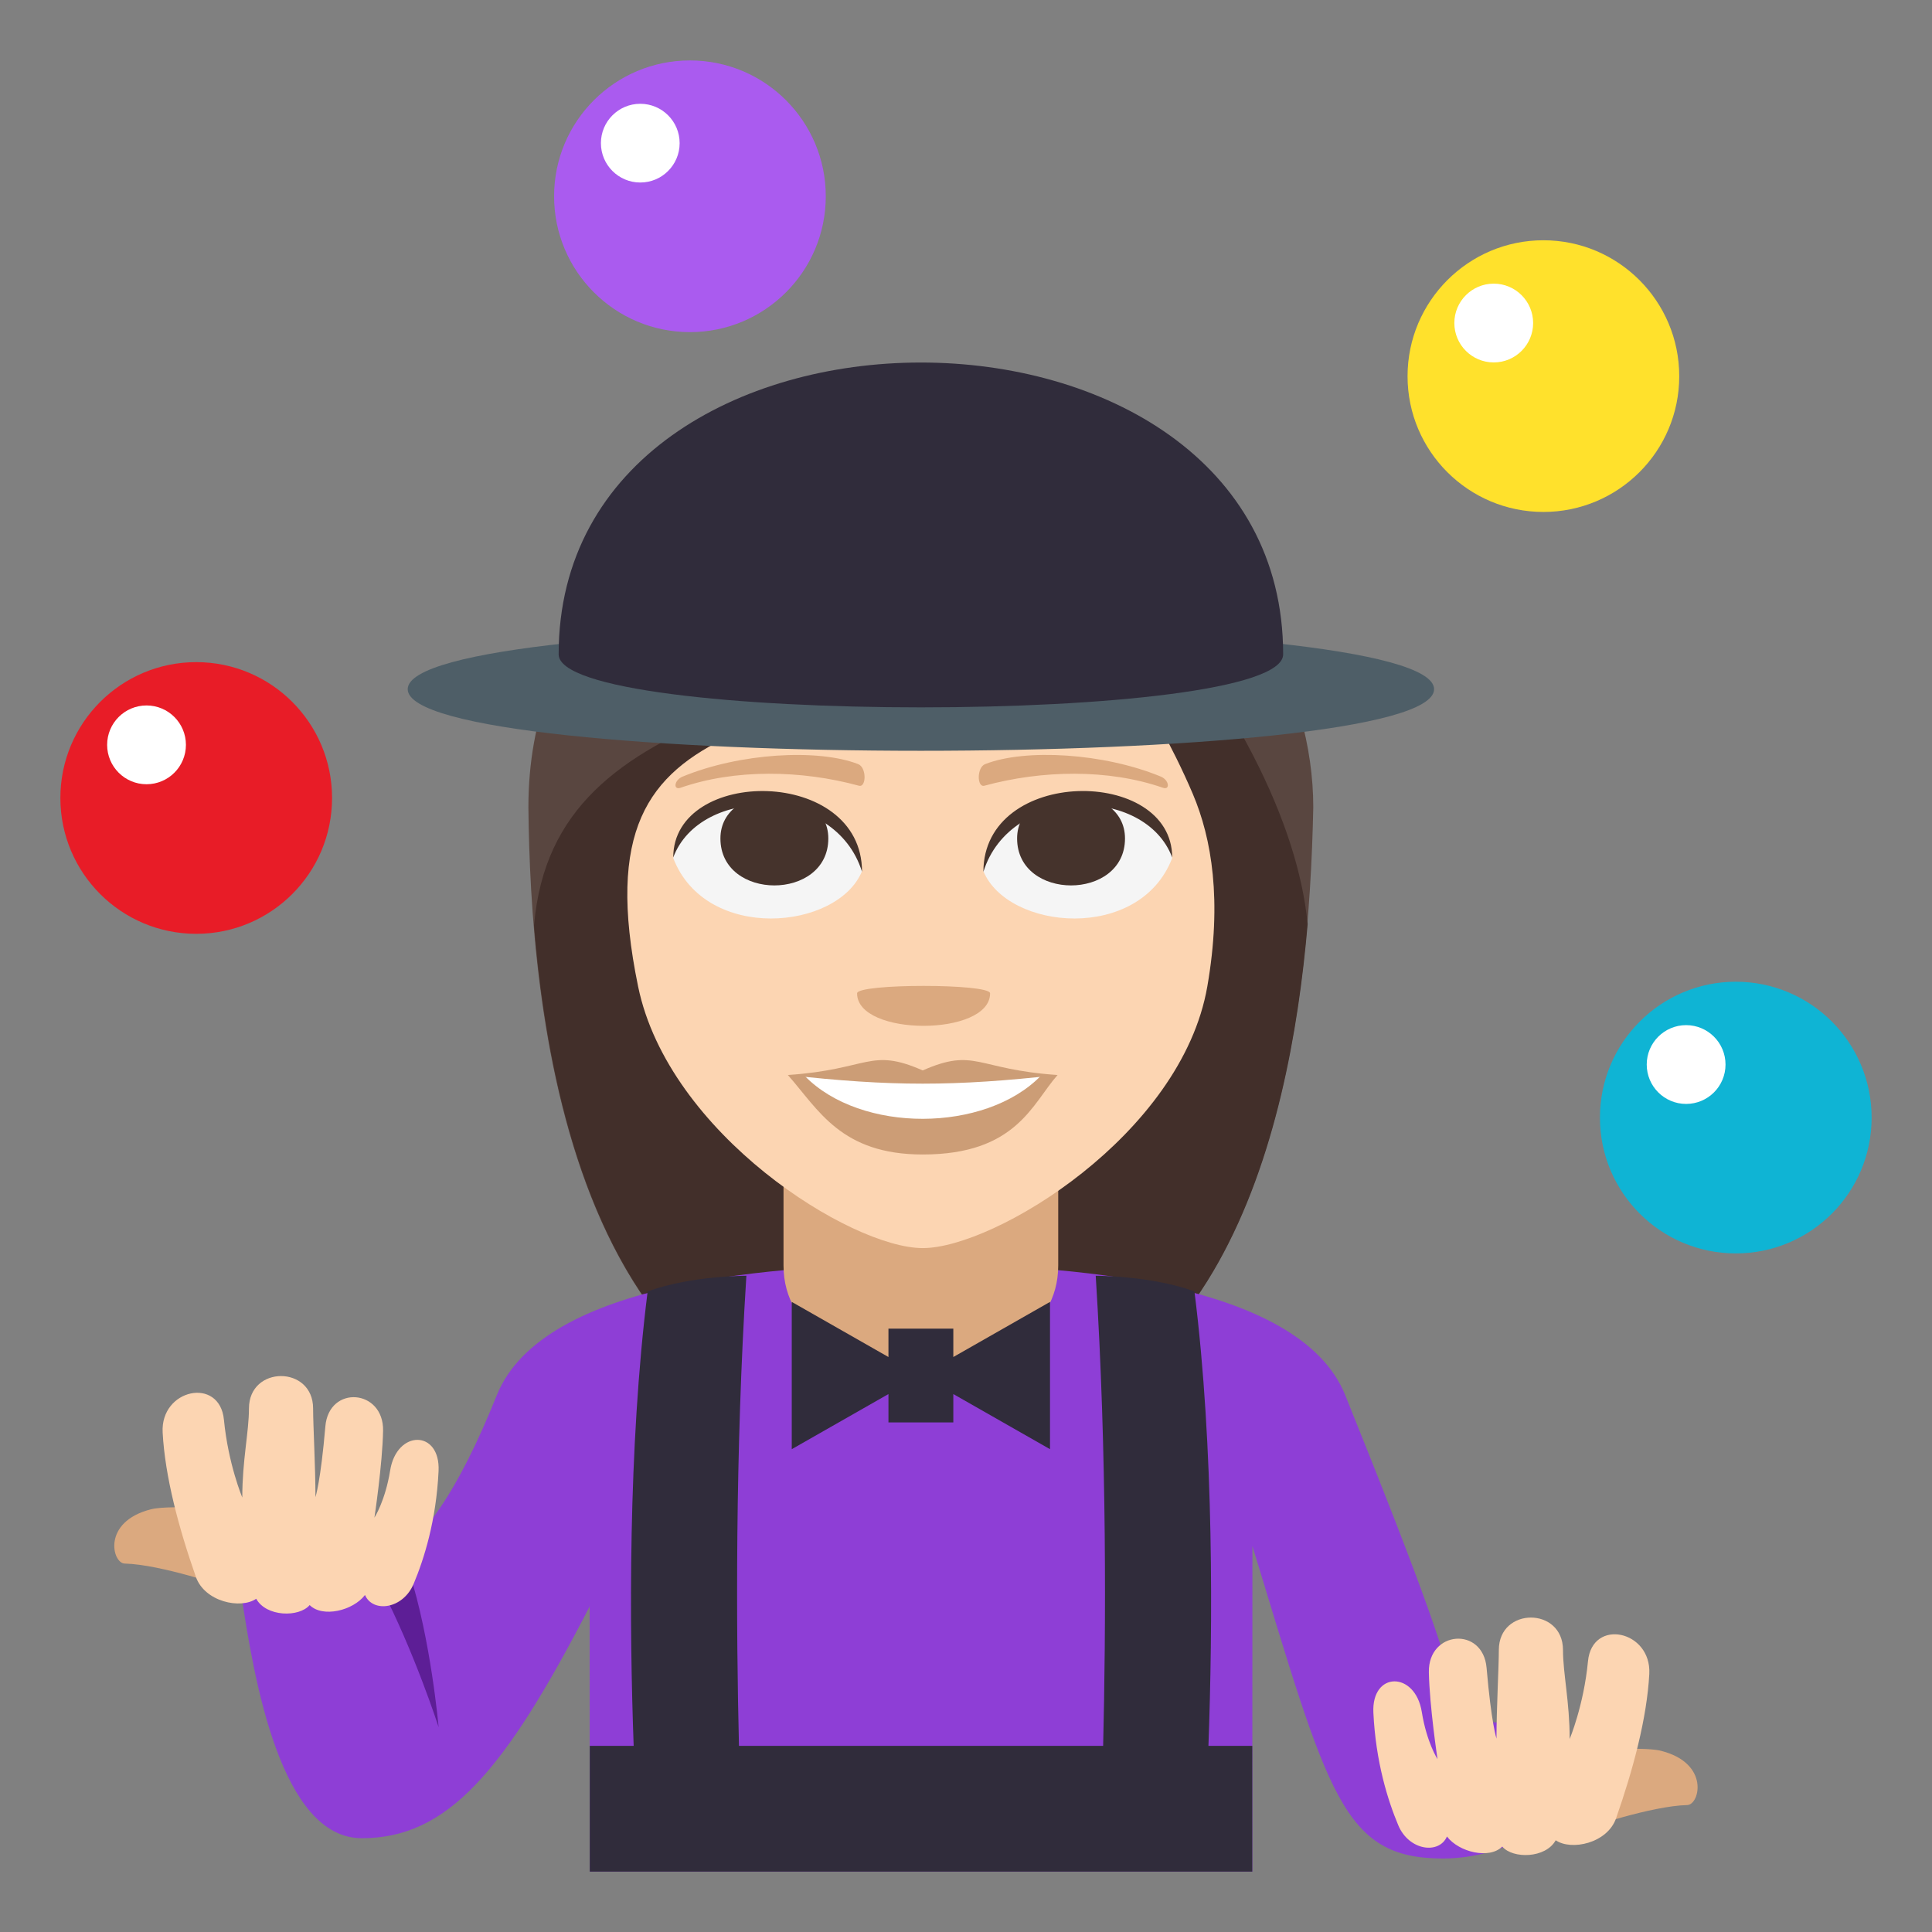 <?xml version="1.0" encoding="utf-8"?>
<!-- Generator: Adobe Illustrator 15.0.0, SVG Export Plug-In . SVG Version: 6.00 Build 0)  -->
<!DOCTYPE svg PUBLIC "-//W3C//DTD SVG 1.1//EN" "http://www.w3.org/Graphics/SVG/1.1/DTD/svg11.dtd">
<svg version="1.1" id="Layer_1" xmlns="http://www.w3.org/2000/svg" xmlns:xlink="http://www.w3.org/1999/xlink" x="0px" y="0px"
	 width="64px" height="64px" viewBox="0 0 64 64" enable-background="new 0 0 64 64" xml:space="preserve">
<rect x="0" y="0" width="64" height="64" fill="#808080" stroke="none"/>
<path fill="#594640" d="M36.896,17.223c-3.254-4.05-19.392-2.427-19.392,9.516c0.067,6.417,1.146,20.991,12.966,20.991
	c11.819,0,12.899-14.513,13.034-20.991C43.504,22.76,41.141,18.058,36.896,17.223z"/>
<path fill="#422F2A" d="M17.691,30.658c0.582,7.08,3.003,17.071,12.791,17.071c9.819,0,12.223-10.014,12.836-17.118
	c-0.322-3.271-2.307-7.495-6.611-12.476C27.884,23.709,18.354,22.841,17.691,30.658z"/>
<circle fill="#AA5BEF" cx="22.855" cy="6.502" r="4.5"/>
<circle fill="#FFFFFF" cx="21.21" cy="4.742" r="1.304"/>
<circle fill="#E81C27" cx="6.5" cy="26.434" r="4.5"/>
<circle fill="#FFFFFF" cx="4.854" cy="24.674" r="1.305"/>
<path fill="#FFE12C" d="M55.627,12.463c0,2.484-2.016,4.496-4.5,4.496c-2.482,0-4.5-2.012-4.5-4.496c0-2.486,2.018-4.504,4.5-4.504
	C53.611,7.959,55.627,9.977,55.627,12.463z"/>
<circle fill="#FFFFFF" cx="49.482" cy="10.701" r="1.305"/>
<path fill="#0FB4D4" d="M62,37.023c0,2.486-2.016,4.498-4.5,4.498c-2.482,0-4.5-2.012-4.5-4.498s2.018-4.502,4.5-4.502
	C59.984,32.521,62,34.537,62,37.023z"/>
<circle fill="#FFFFFF" cx="55.855" cy="35.264" r="1.305"/>
<path fill="#8E3ED6" d="M48.404,57.045c-0.375-1.955-1.217-4.305-3.84-10.826c-1.535-3.816-9.393-4.333-14.053-4.333
	c-4.662,0-12.519,0.517-14.054,4.333c-2.623,6.521-4.637,6.357-8.47,6.549c0.432,2.936,1.333,8.125,4,8.125
	c2.833,0,4.722-2.199,7.546-7.678L19.537,62h21.947l0.004-10.785c2.514,8.238,2.979,10.35,6.307,10.35
	C52.029,61.564,54.811,56.777,48.404,57.045z"/>
<path fill="#302C3B" d="M40.031,57.834c0.141-3.889,0.191-9.854-0.463-15.053c-1.418-0.523-3.271-0.52-3.271-0.52
	c0.375,5.891,0.338,11.779,0.246,15.572H24.479c-0.092-3.793-0.13-9.682,0.246-15.572c0,0-1.854-0.004-3.271,0.52
	c-0.654,5.199-0.604,11.164-0.463,15.053h-1.454V62h21.947v-4.166H40.031z"/>
<path fill="#DBA97F" d="M7.492,52.572c0.48,0.109,1.05-2.42,0.569-2.527c0,0-2.373-0.223-3.063-0.047
	c-1.628,0.414-1.28,1.789-0.868,1.797C5.332,51.824,7.492,52.572,7.492,52.572z"/>
<path fill="#5D1E96" d="M14.53,57.215c0,0-0.258-2.912-0.97-5.121l-0.958,0.459C13.728,54.719,14.53,57.215,14.53,57.215z"/>
<path fill="#FCD5B2" d="M7.418,47.031c0.142,1.469,0.608,2.576,0.608,2.576c0-1.236,0.221-2.17,0.221-2.949
	c0-1.432,2.125-1.432,2.125,0c0,0.564,0.078,1.924,0.078,2.936c0,0,0.172-0.516,0.328-2.344c0.118-1.381,1.938-1.238,1.912,0.146
	c-0.021,1.119-0.287,2.879-0.287,2.879s0.359-0.555,0.521-1.563c0.218-1.359,1.67-1.354,1.604,0.021
	c-0.078,1.641-0.48,2.908-0.824,3.73c-0.354,0.848-1.357,0.971-1.613,0.373c-0.396,0.521-1.407,0.762-1.833,0.334
	c-0.35,0.412-1.438,0.395-1.771-0.209c-0.514,0.354-1.708,0.104-2-0.729c-0.566-1.617-1.021-3.313-1.099-4.781
	C5.311,46.008,7.279,45.592,7.418,47.031z"/>
<path fill="#DBA97F" d="M52.529,60.572c-0.48,0.109-1.049-2.42-0.568-2.527c0,0,2.373-0.223,3.063-0.047
	c1.627,0.414,1.279,1.789,0.867,1.797C54.689,59.824,52.529,60.572,52.529,60.572z"/>
<path fill="#FCD5B2" d="M52.604,55.031c-0.141,1.469-0.607,2.576-0.607,2.576c0-1.236-0.221-2.17-0.221-2.949
	c0-1.432-2.125-1.432-2.125,0c0,0.564-0.078,1.924-0.078,2.936c0,0-0.172-0.516-0.328-2.344c-0.119-1.381-1.939-1.238-1.912,0.146
	c0.021,1.119,0.287,2.879,0.287,2.879s-0.359-0.555-0.521-1.563c-0.217-1.359-1.67-1.354-1.604,0.021
	c0.078,1.641,0.48,2.908,0.824,3.73c0.354,0.848,1.357,0.971,1.613,0.373c0.395,0.521,1.406,0.762,1.832,0.334
	c0.35,0.412,1.438,0.395,1.771-0.209c0.514,0.354,1.709,0.104,2-0.729c0.566-1.617,1.021-3.313,1.1-4.781
	C54.711,54.008,52.742,53.592,52.604,55.031z"/>
<path fill="#DBA97F" d="M25.955,41.921c0,4.455,9.1,4.455,9.1,0c0-2.717,0-7.209,0-7.209h-9.1
	C25.955,34.712,25.955,38.413,25.955,41.921z"/>
<polygon fill="#302C3B" points="34.783,43.127 31.58,44.953 31.58,44.014 29.431,44.014 29.431,44.953 26.228,43.127 26.228,48.006 
	29.431,46.18 29.431,47.119 31.58,47.119 31.58,46.18 34.783,48.006 "/>
<path fill="#FCD5B2" d="M39.514,26.301c-1.348-3.177-3.818-6.623-3.818-6.623c-9.039,5.432-16.68,2.706-14.558,13
	c1.006,4.884,7.049,8.667,9.43,8.667c2.377,0,8.573-3.754,9.426-8.667C40.488,29.831,40.141,27.78,39.514,26.301z"/>
<path fill="#F5F5F5" d="M38.83,28.425c-1.076,2.802-5.451,2.391-6.254,0.432C33.186,25.706,38.24,25.437,38.83,28.425z"/>
<path fill="#45332C" d="M33.693,27.775c0,2.074,3.574,2.074,3.574,0C37.268,25.85,33.693,25.85,33.693,27.775z"/>
<path fill="#45332C" d="M38.83,28.404c0-3.009-6.254-3.009-6.254,0.477C33.471,26.021,37.938,26.021,38.83,28.404z"/>
<path fill="#F5F5F5" d="M22.302,28.425c1.076,2.802,5.453,2.391,6.254,0.432C27.947,25.706,22.894,25.437,22.302,28.425z"/>
<path fill="#45332C" d="M27.439,27.775c0,2.074-3.574,2.074-3.574,0C23.865,25.85,27.439,25.85,27.439,27.775z"/>
<path fill="#45332C" d="M22.302,28.404c0-3.008,6.254-3.008,6.254,0.475C27.663,26.021,23.195,26.021,22.302,28.404z"/>
<path fill="#CC9D76" d="M35.033,35.611c-0.84,0.95-1.365,2.633-4.467,2.633c-2.706,0-3.451-1.482-4.467-2.633H35.033z"/>
<path fill="#FFFFFF" d="M34.475,35.641c-1.838,1.882-5.956,1.908-7.818,0H34.475z"/>
<path fill="#CC9D76" d="M30.566,35.459c-1.75-0.768-1.764-0.03-4.467,0.152c3.413,0.382,5.521,0.382,8.934,0
	C32.33,35.429,32.316,34.691,30.566,35.459z"/>
<path fill="#DBA97F" d="M38.451,25.724c-1.895-0.78-4.486-0.933-5.819-0.411c-0.279,0.11-0.271,0.782-0.023,0.715
	c1.909-0.52,4.106-0.561,5.915,0.068C38.766,26.181,38.736,25.842,38.451,25.724z"/>
<path fill="#DBA97F" d="M22.612,25.726c1.894-0.78,4.486-0.933,5.818-0.413c0.28,0.11,0.272,0.783,0.023,0.715
	c-1.909-0.52-4.105-0.561-5.912,0.069C22.298,26.181,22.327,25.842,22.612,25.726z"/>
<path fill="#DBA97F" d="M32.798,32.906c0,1.435-4.406,1.435-4.406,0C28.392,32.577,32.798,32.577,32.798,32.906z"/>
<path fill="#4E5E67" d="M47.506,22.83c0,2.721-34,2.721-34,0C13.506,20.111,47.506,20.111,47.506,22.83z"/>
<path fill="#302C3B" d="M42.506,21.676c0,2.342-24,2.342-24,0C18.506,8.787,42.506,8.787,42.506,21.676z"/>
</svg>
